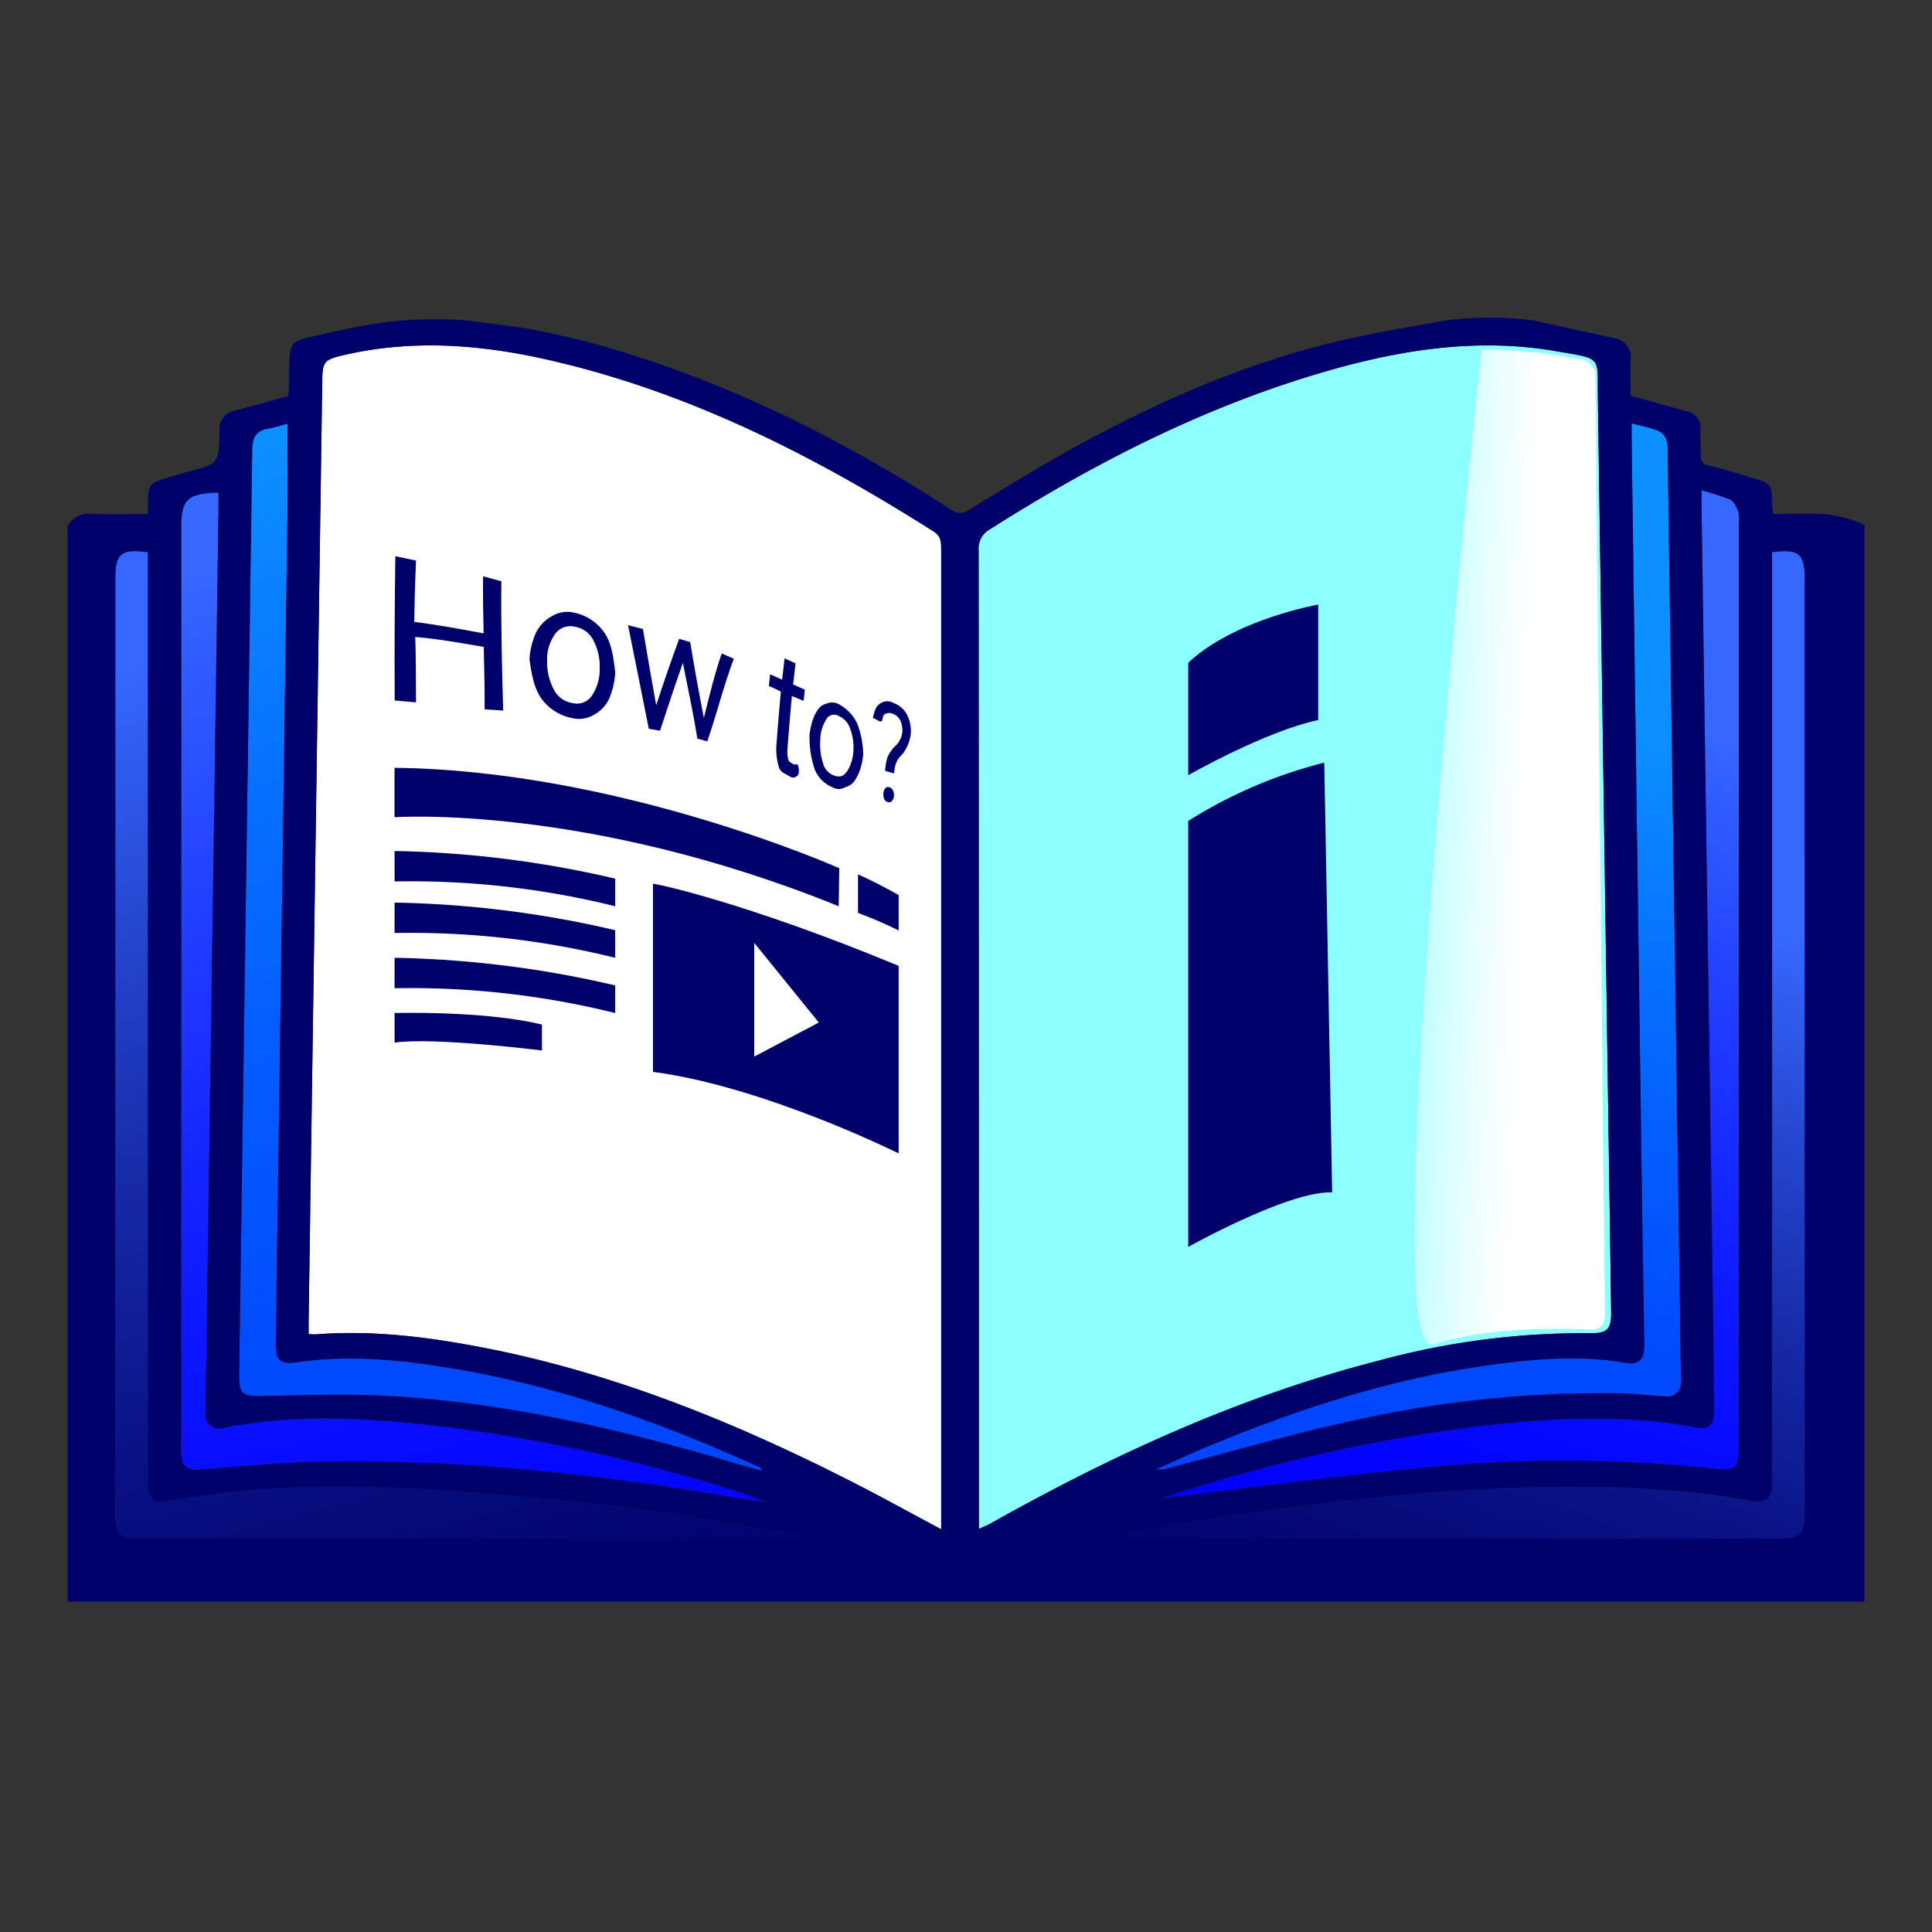 <svg xmlns="http://www.w3.org/2000/svg" xmlns:xlink="http://www.w3.org/1999/xlink" viewBox="0 0 300 300"><rect x="0" y="0" width="300" height="300" fill="#333333" stroke="none"/><defs><style>.cls-1{fill:#fff;}.cls-2{fill:#8dffff;}.cls-3{fill:url(#Degradado_sin_nombre_207);}.cls-4{fill:url(#Degradado_sin_nombre_207-2);}.cls-5{fill:url(#Degradado_sin_nombre_224);}.cls-6{fill:url(#Degradado_sin_nombre_224-2);}.cls-7{fill:url(#Degradado_sin_nombre_209);}.cls-8{fill:url(#Degradado_sin_nombre_209-2);}.cls-9{fill:#00006b;}.cls-10{fill:url(#Degradado_sin_nombre_257);}</style><linearGradient id="Degradado_sin_nombre_207" x1="218.18" y1="265.245" x2="258.08" y2="138.719" gradientUnits="userSpaceOnUse"><stop offset="0" stop-color="#00006b"/><stop offset="0.128" stop-color="#020572"/><stop offset="0.311" stop-color="#091285"/><stop offset="0.529" stop-color="#1528a4"/><stop offset="0.771" stop-color="#2547cf"/><stop offset="1" stop-color="#3668ff"/></linearGradient><linearGradient id="Degradado_sin_nombre_207-2" x1="78.599" y1="266.319" x2="35.898" y2="99.018" xlink:href="#Degradado_sin_nombre_207"/><linearGradient id="Degradado_sin_nombre_224" x1="80.873" y1="230.746" x2="25.923" y2="72.545" gradientUnits="userSpaceOnUse"><stop offset="0" stop-color="#0045ff"/><stop offset="0.201" stop-color="#014cff"/><stop offset="0.491" stop-color="#045fff"/><stop offset="0.832" stop-color="#097eff"/><stop offset="1" stop-color="#0c90ff"/></linearGradient><linearGradient id="Degradado_sin_nombre_224-2" x1="219.684" y1="225.019" x2="240.684" y2="111.269" xlink:href="#Degradado_sin_nombre_224"/><linearGradient id="Degradado_sin_nombre_209" x1="220.896" y1="242.57" x2="262.371" y2="112.369" gradientUnits="userSpaceOnUse"><stop offset="0" stop-color="blue"/><stop offset="0.162" stop-color="#0407ff"/><stop offset="0.394" stop-color="#0d1aff"/><stop offset="0.67" stop-color="#1e39ff"/><stop offset="0.976" stop-color="#3464ff"/><stop offset="1" stop-color="#3668ff"/></linearGradient><linearGradient id="Degradado_sin_nombre_209-2" x1="81.71" y1="262.073" x2="37.26" y2="86.372" xlink:href="#Degradado_sin_nombre_209"/><linearGradient id="Degradado_sin_nombre_257" x1="213.377" y1="131.053" x2="237.377" y2="131.926" gradientUnits="userSpaceOnUse"><stop offset="0" stop-color="#fff" stop-opacity="0"/><stop offset="0.221" stop-color="#fff" stop-opacity="0.297"/><stop offset="0.43" stop-color="#fff" stop-opacity="0.547"/><stop offset="0.618" stop-color="#fff" stop-opacity="0.742"/><stop offset="0.781" stop-color="#fff" stop-opacity="0.883"/><stop offset="0.914" stop-color="#fff" stop-opacity="0.969"/><stop offset="1" stop-color="#fff"/></linearGradient></defs><g id="Capa_13" data-name="Capa 13"><path class="cls-1" d="M146.142,237.466c-4.814-2.566-9.252-5.023-13.769-7.325-18.528-9.44-37.679-17.186-58.219-21.049-8.287-1.559-16.635-2.554-25.1-1.892a10.9,10.9,0,0,1-1.137-.047c0-.722-.009-1.394,0-2.065q1.061-73.137,2.123-146.274c.037-2.544.409-2.97,2.892-3.568,10.759-2.593,21.479-1.8,32.112.614,21.715,4.922,41.242,14.819,59.9,26.655,1.237.785,1.2,1.742,1.195,2.87q0,60.61,0,121.22v30.861Z"/><path class="cls-2" d="M152,237.415v-2.238q0-74.842-.038-149.683a3.411,3.411,0,0,1,1.782-3.325c15.964-10.146,32.688-18.7,50.87-24.134,12.076-3.608,24.378-5.688,36.988-3.508,7.311,1.264,6.422.647,6.52,7.4q1.029,70.874,2.059,141.747c.04,2.8-.61,3.393-3.431,3.341a121.451,121.451,0,0,0-32.585,4.243c-21.374,5.492-41.249,14.566-60.409,25.344C153.287,236.864,152.775,237.058,152,237.415Z"/><path class="cls-3" d="M275.174,85.754c4.107-.579,5.067.224,5.067,4.009q0,72.309,0,144.62c0,4.031-.508,4.533-4.564,4.533l-100.862,0h-1.124l-.088-.316c.578-.151,1.15-.337,1.736-.449a419.884,419.884,0,0,1,44.944-6.242c15.365-1.229,30.745-1.632,46.1.236,1.93.235,3.846.594,5.76.946,1.978.363,2.955-.4,3.027-2.45.02-.565,0-1.131,0-1.7q0-70.236,0-140.473Z"/><path class="cls-4" d="M124.449,238.916H22.086c-3.53,0-4.181-.644-4.181-4.161q0-72.5,0-145c0-3.785.963-4.588,5.067-4V229.14c0,.566-.024,1.133.008,1.7.1,1.816,1.106,2.62,2.847,2.3,13.561-2.5,27.247-2.691,40.94-1.84q15.129.941,30.2,2.753c8.841,1.075,17.609,2.755,26.407,4.182a7.722,7.722,0,0,1,1.188.393Z"/><path class="cls-5" d="M44.662,65.783c0,4.572.051,8.839-.008,13.1q-.9,64.845-1.835,129.689c-.038,2.718.7,3.336,3.4,2.946,8.572-1.242,17.05-.257,25.483,1.219,16.12,2.821,31.373,8.345,46.224,15.08a.733.733,0,0,1,.394.567c-1.37-.381-2.743-.753-4.11-1.146-1.387-.4-2.765-.828-4.152-1.224-16.578-4.733-33.36-8.438-50.633-9.294-6.257-.31-12.545-.049-18.816.052-3.009.048-3.513-.333-3.47-3.413q.6-42.885,1.21-85.768.412-28.935.82-57.87c.022-1.809.643-2.848,2.457-3.167C42.6,66.387,43.549,66.072,44.662,65.783Z"/><path class="cls-6" d="M253.355,65.725c1.491.41,2.784.661,3.994,1.127,1.475.567,1.606,1.9,1.623,3.292q.209,16.962.467,33.924.776,54.277,1.554,108.554c.009.628.038,1.257.017,1.885a2.131,2.131,0,0,1-2.542,2.312c-2.319-.139-4.634-.405-6.954-.461a177.179,177.179,0,0,0-43.521,4.712c-9.047,2.052-17.969,4.651-26.946,7.006a1.842,1.842,0,0,1-1.355-.015c2.582-1.144,5.142-2.341,7.749-3.423C201.512,218.8,215.922,214.084,231.07,212c7.1-.977,14.231-1.632,21.386-.368,2.012.355,2.9-.536,2.864-2.835-.124-8.669-.285-17.338-.4-26.007q-.789-57.2-1.559-114.4C253.346,67.586,253.355,66.784,253.355,65.725Z"/><path class="cls-7" d="M264.219,76.148a32.252,32.252,0,0,1,4.464,1.436c.6.29.982,1.214,1.266,1.928a4.819,4.819,0,0,1,.06,1.683q0,71.742,0,143.485c0,3.255-.557,3.746-3.738,3.385a218.31,218.31,0,0,0-45.164-.164c-13.986,1.32-27.915,3.255-40.995,4.815,1.39-.442,3.67-1.211,5.976-1.894a257.121,257.121,0,0,1,43.95-9.412c10.192-1.159,20.412-1.736,30.633-.219.745.11,1.49.231,2.224.392,2.378.522,3.319-.175,3.292-2.583q-.145-13.1-.341-26.205-.81-56.652-1.626-113.3C264.207,78.5,264.219,77.506,264.219,76.148Z"/><path class="cls-8" d="M33.926,76.476c0,.933.012,1.861,0,2.789q-.993,69.173-1.99,138.347c-.01.691-.051,1.385,0,2.072a2.076,2.076,0,0,0,2.688,2.051c12.069-2.4,24.146-1.475,36.2.027a254.021,254.021,0,0,1,40.6,8.885,68.609,68.609,0,0,1,7.484,2.6c-1.723-.256-3.451-.478-5.166-.772-21.087-3.612-42.3-5.856-63.72-5.51-6.332.1-12.656.776-18.98,1.238-1.908.139-2.826-.566-2.9-2.48-.019-.5,0-1.006,0-1.508V82.08C28.133,77.522,29.006,76.648,33.926,76.476Z"/><path class="cls-9" d="M287.6,80.721a24.909,24.909,0,0,0-4.064-.875c-2.685-.141-5.382-.041-8.2-.041-.06-.563-.147-1.038-.156-1.514-.056-3.085-.141-3.222-3.208-4.134-2.163-.643-4.318-1.338-6.519-1.819-1.141-.249-1.393-.794-1.367-1.808.031-1.254-.107-2.513-.055-3.766a2.642,2.642,0,0,0-2.281-2.951c-2.727-.72-5.435-1.509-8.555-2.381,0-1.722-.049-3.643.014-5.56a2.956,2.956,0,0,0-2.567-3.366c-4.58-1-9.159-2.009-12.594-2.763a54.7,54.7,0,0,0-13.508,0h0c-4.807.909-10.951,1.851-16.982,3.286-13.761,3.275-26.662,8.853-39.076,15.53-6.129,3.3-12.047,6.989-18,10.593a2.287,2.287,0,0,1-2.86-.056C131.9,68.922,115.338,60.476,97.413,54.88a127.855,127.855,0,0,0-16.542-4.034l-8.349-1.081a63.037,63.037,0,0,0-18.1,1.19c-2.027.422-4.1.867-6.163,1.354-3.036.716-3.261,1.153-3.327,4.281q-.048,2.26-.114,4.519a1.77,1.77,0,0,1-.128.4c-2.678.741-5.374,1.524-8.091,2.223a2.918,2.918,0,0,0-2.512,3.182C34.024,72,33.958,72,29.084,73.274c-1.09.287-2.165.634-3.245.96-2.593.782-2.843,1.117-2.869,3.832,0,.5,0,.992,0,1.76-2.975,0-5.841.07-8.7-.027A3.664,3.664,0,0,0,10.5,81.686V248.7h279V81.477ZM37.138,213.363q.6-42.885,1.21-85.768.412-28.935.82-57.87c.022-1.809.643-2.848,2.457-3.167.974-.171,1.923-.486,3.036-.775,0,4.572.052,8.839-.007,13.1q-.9,64.845-1.835,129.689c-.038,2.718.7,3.336,3.4,2.946,8.572-1.242,17.051-.257,25.483,1.219,16.12,2.821,31.373,8.345,46.224,15.08a.733.733,0,0,1,.394.567c-1.37-.381-2.743-.753-4.11-1.146-1.387-.4-2.765-.828-4.152-1.224-16.578-4.733-33.36-8.438-50.633-9.294-6.256-.31-12.545-.049-18.816.052C37.6,216.824,37.1,216.443,37.138,213.363Zm-9,10.852V82.08c0-4.558.873-5.432,5.793-5.6,0,.933.012,1.861,0,2.789q-.993,69.173-1.99,138.347c-.01.691-.051,1.385,0,2.072a2.076,2.076,0,0,0,2.688,2.051c12.069-2.4,24.146-1.475,36.2.027a254.021,254.021,0,0,1,40.6,8.885,68.609,68.609,0,0,1,7.484,2.6c-1.723-.256-3.451-.478-5.166-.772-21.087-3.612-42.3-5.856-63.72-5.51-6.332.1-12.656.776-18.98,1.238-1.908.139-2.826-.566-2.9-2.48C28.118,225.221,28.133,224.717,28.133,224.215Zm96.316,14.7H22.086c-3.53,0-4.181-.644-4.181-4.161q0-72.5,0-145c0-3.785.963-4.588,5.067-4V229.14c0,.566-.024,1.133.008,1.7.1,1.816,1.106,2.62,2.846,2.3,13.562-2.5,27.249-2.691,40.941-1.84q15.129.941,30.2,2.753c8.841,1.075,17.609,2.756,26.407,4.182a7.686,7.686,0,0,1,1.188.393Zm21.7-153.531q0,60.61,0,121.22v30.861c-4.814-2.566-9.252-5.023-13.769-7.325-18.528-9.44-37.679-17.186-58.219-21.049-8.287-1.559-16.635-2.554-25.1-1.892a10.9,10.9,0,0,1-1.137-.047c0-.722-.009-1.394,0-2.065q1.061-73.137,2.123-146.274c.037-2.544.409-2.97,2.892-3.568,10.759-2.593,21.479-1.8,32.112.614,21.715,4.922,41.242,14.819,59.9,26.655C146.186,83.3,146.144,84.257,146.144,85.385ZM262.9,221.583c2.378.522,3.319-.175,3.292-2.583q-.145-13.1-.341-26.205-.81-56.652-1.626-113.3c-.014-.993,0-1.986,0-3.344a32.252,32.252,0,0,1,4.464,1.436c.6.29.982,1.214,1.266,1.928a4.8,4.8,0,0,1,.06,1.683q0,71.742,0,143.485c0,3.255-.557,3.746-3.738,3.385a218.31,218.31,0,0,0-45.164-.164c-13.986,1.32-27.915,3.255-40.995,4.815,1.39-.442,3.67-1.211,5.976-1.894a257.121,257.121,0,0,1,43.95-9.412c10.192-1.159,20.412-1.736,30.634-.219C261.417,221.3,262.162,221.422,262.9,221.583Zm-10.44-9.955c2.012.355,2.9-.536,2.864-2.835-.124-8.669-.285-17.338-.4-26.007q-.789-57.2-1.559-114.4c-.011-.8,0-1.6,0-2.662,1.491.41,2.784.661,3.993,1.127,1.476.567,1.607,1.9,1.624,3.292q.209,16.962.467,33.924.776,54.277,1.554,108.554c.009.628.038,1.257.016,1.885a2.13,2.13,0,0,1-2.541,2.312c-2.319-.139-4.634-.405-6.954-.461a177.179,177.179,0,0,0-43.521,4.712c-9.047,2.052-17.969,4.651-26.946,7.006a1.842,1.842,0,0,1-1.355-.015c2.582-1.144,5.142-2.341,7.749-3.423C201.512,218.8,215.922,214.084,231.07,212,238.166,211.019,245.3,210.364,252.456,211.628ZM152,237.415v-2.238q0-74.842-.038-149.683a3.411,3.411,0,0,1,1.782-3.325c15.964-10.146,32.688-18.7,50.87-24.134,12.076-3.608,24.378-5.688,36.988-3.508,7.311,1.264,6.422.647,6.52,7.4q1.029,70.874,2.059,141.747c.041,2.8-.61,3.393-3.432,3.341a121.449,121.449,0,0,0-32.584,4.243c-21.373,5.492-41.249,14.566-60.409,25.344C153.287,236.864,152.775,237.058,152,237.415Zm128.237-3.032c0,4.031-.508,4.533-4.564,4.533l-100.862,0h-1.124c-.029-.106-.059-.211-.088-.316.578-.151,1.15-.337,1.736-.449a419.884,419.884,0,0,1,44.944-6.242c15.365-1.229,30.745-1.632,46.1.236,1.929.235,3.845.594,5.759.946,1.978.363,2.955-.4,3.027-2.45.02-.564,0-1.131,0-1.7q0-70.236,0-140.473V85.754c4.107-.579,5.067.224,5.067,4.009Q280.241,162.072,280.239,234.383Z"/><path class="cls-9" d="M78.136,110.341l-2.883-.194c.01-3.235-.055-6.468-.135-9.7-3.54-.587-7.052-1.24-10.632-1.54.089,3.385.113,6.769.112,10.154q-1.654-.139-3.309-.285-.066-11.208.1-22.412,1.606.336,3.213.68c-.138,3.174-.24,6.347-.269,9.525,3.614.446,7.183,1.117,10.762,1.78-.073-2.954-.113-5.908-.085-8.863.948.254,1.892.518,2.84.775C77.771,96.957,77.95,103.646,78.136,110.341Z"/><path class="cls-9" d="M82.226,102.27a11.623,11.623,0,0,1,.971-3.958,5.928,5.928,0,0,1,2.522-2.649,4.619,4.619,0,0,1,3.553-.5A7.535,7.535,0,0,1,93.9,98.317c1.171,1.763,1.36,3.978,1.634,6.066a1.18,1.18,0,0,1-.007.2,12.182,12.182,0,0,1-.9,3.833,5.4,5.4,0,0,1-2.322,2.528,4.507,4.507,0,0,1-3.414.572,7.717,7.717,0,0,1-4.756-2.95c-1.255-1.723-1.592-3.977-1.905-6.09A1.252,1.252,0,0,1,82.226,102.27Zm2.734.43a8.825,8.825,0,0,0,1.061,4.4,3.9,3.9,0,0,0,2.968,2.087,2.77,2.77,0,0,0,3-1.288,7.274,7.274,0,0,0,1.131-4.145,8.6,8.6,0,0,0-.952-4.264,3.884,3.884,0,0,0-2.914-2.172,2.921,2.921,0,0,0-3.105,1.194A6.787,6.787,0,0,0,84.96,102.7Z"/><path class="cls-9" d="M109.293,111.491c.84-3.369,1.641-6.74,2.778-10.024q.94.408,1.878.826c-1.587,4.211-2.651,8.58-4.121,12.829-.515-.153-1.032-.3-1.551-.434-.6-3.942-1.485-7.837-2.237-11.753-1.25,3.487-2.377,7.014-3.55,10.527-.583-.1-1.166-.2-1.748-.3-1.048-5.367-2.156-10.723-3.221-16.086.772.2,1.546.393,2.316.594.654,3.954,1.349,7.9,2.053,11.845q1.691-5.19,3.571-10.311c.573.161,1.144.33,1.714.5C107.816,103.647,108.534,107.572,109.293,111.491Z"/><path class="cls-9" d="M123.53,103q-.178,1.641-.376,3.28c.607.266,1.208.538,1.813.807-.058.584-.114,1.168-.175,1.751-.609-.252-1.211-.524-1.828-.753-.254,2.73-.494,5.681-.695,8.341a4.408,4.408,0,0,0,.134,1.476c.1.513.444.476.733.725s.679-.176.793.272.285,1.307-.2,1.63-.766.268-1.362-.109-1.29-.533-1.494-1.555a9.85,9.85,0,0,1-.313-3.179c.2-2.481.437-5.665.692-8.289a19.6,19.6,0,0,0-1.86-.868q.091-.909.195-1.818.935.406,1.866.82c.125-1.1.253-2.2.376-3.3C122.394,102.486,122.963,102.739,123.53,103Z"/><path class="cls-9" d="M125.706,114.122a10.151,10.151,0,0,1,.81-3.125c.49-.857.8-1.448,1.749-1.711a2.26,2.26,0,0,1,2.338.282,6.369,6.369,0,0,1,2.543,2.879,13.65,13.65,0,0,1,.887,4.59,1.311,1.311,0,0,1,0,.166,10.31,10.31,0,0,1-.746,3.013c-.462.863-.759,1.529-1.683,1.9s-1.32.643-2.417.1a5.021,5.021,0,0,1-2.691-2.778,15.432,15.432,0,0,1-.794-5.125C125.7,114.276,125.7,114.153,125.706,114.122Zm1.664.851a9.461,9.461,0,0,0,.439,3.555,2.716,2.716,0,0,0,1.787,1.922c.96.3,1.426.047,2.015-.8a6.509,6.509,0,0,0,.909-3.234,8.027,8.027,0,0,0-.506-3.258,3.181,3.181,0,0,0-1.757-1.968,1.376,1.376,0,0,0-1.97.546A6.182,6.182,0,0,0,127.37,114.973Z"/><path class="cls-9" d="M137.438,119.677a11.255,11.255,0,0,1,.3-1.89,4.571,4.571,0,0,1,.778-1.38c.32-.444.675-.668,1-1.136a3.4,3.4,0,0,0,.607-1.722,3.74,3.74,0,0,0-.347-1.719,2.023,2.023,0,0,0-1.13-.98,1.287,1.287,0,0,0-1.219.038c-.454.186-.3.982-.569,1.124-.284.151-.968-.488-1.322-.515.216-.842.329-1.71,1.082-2.214a1.962,1.962,0,0,1,2.2-.1,3.762,3.762,0,0,1,2.007,1.768,5.521,5.521,0,0,1,.6,3.027,6.433,6.433,0,0,1-1.268,3.1,5.994,5.994,0,0,0-.8.952,4.687,4.687,0,0,0-.506,2.049A10.852,10.852,0,0,1,137.438,119.677Zm-.257,3.517a1.29,1.29,0,0,1,.272-.772.549.549,0,0,1,.633-.175.877.877,0,0,1,.578.49,1.7,1.7,0,0,1,.148.858,1.268,1.268,0,0,1-.3.768.581.581,0,0,1-.647.189.82.82,0,0,1-.567-.483A1.859,1.859,0,0,1,137.181,123.194Z"/><path class="cls-9" d="M184.511,193.624s15.62-8.746,22.346-8.464l-1.224-66.733a73.038,73.038,0,0,0-21.122,9.049Z"/><path class="cls-9" d="M184.511,120.371s12.026-6.856,20.18-8.56V93.883s-12.969,2.257-20.18,9.029Z"/><path class="cls-9" d="M61.263,119.227V126.9s29.747-2.1,68.976,13.825l.084-5.911S96.21,119.608,61.263,119.227Z"/><path class="cls-9" d="M61.27,132.146v4.725a131.98,131.98,0,0,1,34.261,3.85v-4.287A162.021,162.021,0,0,0,61.27,132.146Z"/><path class="cls-9" d="M61.27,140.153v4.725a131.928,131.928,0,0,1,34.261,3.85V144.44A162.062,162.062,0,0,0,61.27,140.153Z"/><path class="cls-9" d="M61.27,148.728v4.725a131.928,131.928,0,0,1,34.261,3.85v-4.288A162.062,162.062,0,0,0,61.27,148.728Z"/><path class="cls-9" d="M101.393,137.221c.525,0,14.448,2.932,38.15,12.756V179.1s-20.825-10.382-38.15-12.657Z"/><path class="cls-9" d="M61.27,157.3s13.96-.394,22.885,1.794v4.025s-16.72-2.1-22.885-1.225Z"/><polygon class="cls-1" points="117.119 146.414 117.119 164.066 127.143 158.775 117.119 146.414"/><path class="cls-9" d="M133.228,135.781v5.973a67.653,67.653,0,0,1,6.315,2.728v-5.5S135.887,136.907,133.228,135.781Z"/><path class="cls-10" d="M230.062,54.271s8.836.081,14.809,1.472a2.709,2.709,0,0,1,2.863,2.837c0,2.945,1.473,145.121,1.473,145.121s.382,2.86-2.182,2.751-14.957-.71-24.491,2.291S230.062,54.271,230.062,54.271Z"/></g></svg>